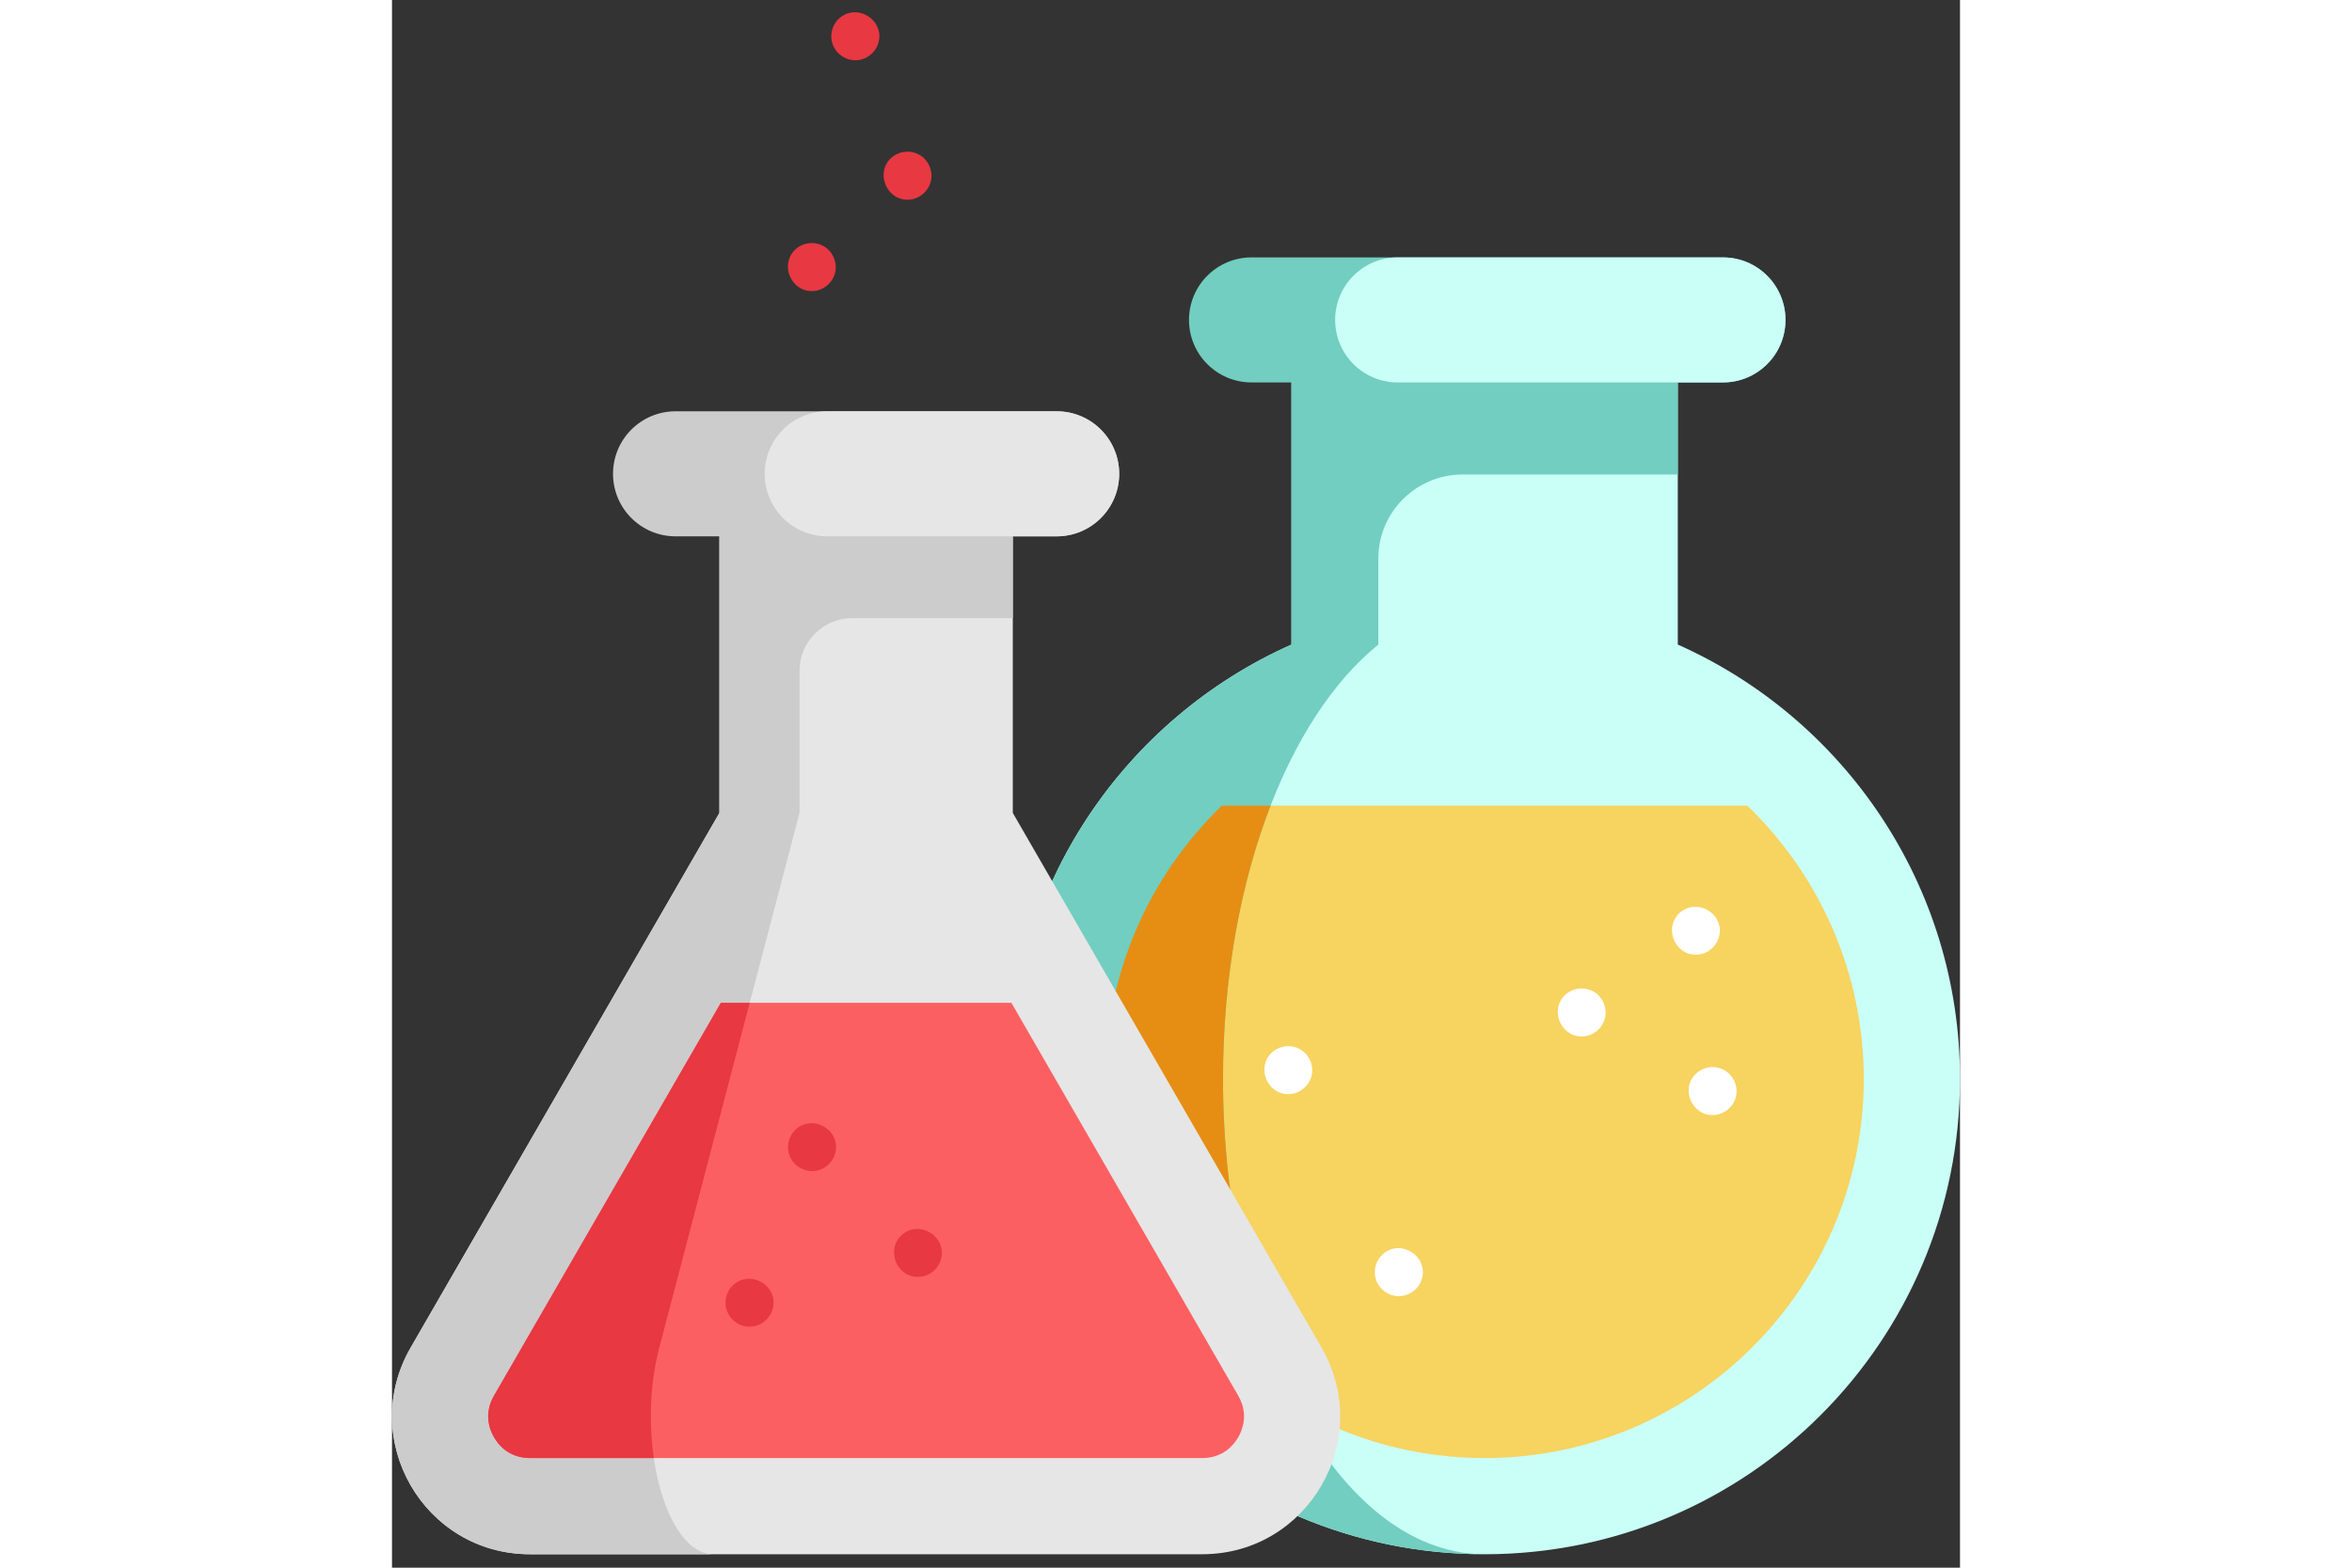<svg height="400" viewBox="0 -4 512 512" width="600" xmlns="http://www.w3.org/2000/svg"><rect x="0" y="-4" width="512" height="512" fill="#333333" stroke="none"/><path d="m419.848 206.512v-101.312h-126.152v101.312c-54.297 24.176-92.152 78.602-92.152 141.871 0 85.73 69.496 155.227 155.227 155.227s155.23-69.496 155.23-155.227c0-63.27-37.859-117.695-92.152-141.871zm0 0" fill="#c9fff7"/><path d="m480.586 348.387c0 68.273-55.539 123.809-123.82 123.809-22.461 0-43.539-6.008-61.715-16.512-37.09-21.402-62.094-61.484-62.094-107.297 0-34.25 14.188-66.301 38.039-89.266h171.547c23.855 22.965 38.043 55.016 38.043 89.266zm0 0" fill="#f7d360"/><path d="m322.055 206.516v-28.039c0-15.191 12.312-27.504 27.5-27.504h70.293v-30.066l-25.016-22.766-23.559-6.281-77.574 29.043v85.613c-54.305 24.176-92.156 78.594-92.156 141.871 0 85.359 68.898 154.625 154.133 155.211-46.68-1.078-84.332-70.156-84.332-155.211 0-63.277 20.836-117.695 50.711-141.871zm0 0" fill="#72cec0"/><path d="m295.051 455.684c-37.09-21.402-62.094-61.484-62.094-107.297 0-34.25 14.188-66.301 38.039-89.266h15.887c-9.793 25.246-15.539 56.031-15.539 89.266 0 41.621 9.016 79.414 23.707 107.297zm0 0" fill="#e58e13"/><path d="m303.523 436.109-100.809-174.605v-90.34h-95.805v90.34l-100.809 174.605c-17.32 30 4.328 67.5 38.973 67.5h219.48c34.641 0 56.293-37.5 38.969-67.5zm0 0" fill="#e6e6e6"/><path d="m202.715 171.164-29.332-16.48-56.215.586-10.262 15.895v90.336l-100.805 174.613c-17.332 30 4.324 67.496 38.961 67.496h59.918c-15.73 0-25.562-37.496-17.699-67.496l45.781-174.613v-46.379c0-9.531 7.727-17.254 17.258-17.254h52.395zm0 0" fill="#ccc"/><path d="m237.449 150.746c0 11.277-9.141 20.418-20.418 20.418h-124.441c-5.633 0-10.742-2.281-14.438-5.98-3.695-3.695-5.98-8.805-5.98-14.438 0-11.277 9.141-20.418 20.418-20.418h124.441c5.633 0 10.742 2.281 14.438 5.977 3.695 3.699 5.98 8.809 5.98 14.441zm0 0" fill="#ccc"/><path d="m237.449 150.746c0 11.277-9.141 20.418-20.418 20.418h-74.922c-5.645 0-10.742-2.281-14.441-5.98-3.695-3.695-5.977-8.805-5.977-14.438 0-11.277 9.141-20.418 20.418-20.418h74.922c5.633 0 10.742 2.281 14.438 5.977 3.695 3.699 5.98 8.809 5.98 14.441zm0 0" fill="#e6e6e6"/><path d="m455.016 100.484c0 11.277-9.141 20.418-20.418 20.418h-153.934c-5.645 0-10.746-2.281-14.441-5.977-3.695-3.699-5.98-8.809-5.98-14.441 0-11.277 9.145-20.418 20.422-20.418h153.934c5.633 0 10.742 2.281 14.438 5.98 3.699 3.695 5.98 8.805 5.98 14.438zm0 0" fill="#72cec0"/><path d="m455.016 100.484c0 11.277-9.141 20.418-20.418 20.418h-106.219c-5.633 0-10.742-2.281-14.441-5.977-3.695-3.699-5.977-8.809-5.977-14.441 0-11.277 9.141-20.418 20.418-20.418h106.219c5.633 0 10.742 2.281 14.438 5.98 3.699 3.695 5.98 8.805 5.98 14.438zm0 0" fill="#c9fff7"/><path d="m276.316 465.402c-1.465 2.543-4.941 6.793-11.758 6.793h-219.484c-6.828 0-10.305-4.25-11.77-6.793-1.465-2.535-3.414-7.676 0-13.582l74.082-128.312h94.859l74.07 128.312c3.414 5.906 1.465 11.047 0 13.582zm0 0" fill="#fc5f61"/><g fill="#e83842"><path d="m87.281 436.113c-3.086 11.781-3.445 24.711-1.789 36.082h-40.418c-6.828 0-10.305-4.25-11.77-6.793-1.465-2.535-3.414-7.676 0-13.582l74.082-128.312h9.414zm0 0"/><path d="m171.699 413.031c-7.133 0-10.527-9.168-5.094-13.82 5.402-4.625 13.883.094 12.863 7.125-.551 3.805-3.934 6.695-7.77 6.695zm0 0"/><path d="m137.062 91.07c-6.855 0-10.379-8.57-5.551-13.414 2.609-2.613 6.84-3.02 9.906-.973 2.688 1.789 4.027 5.156 3.289 8.301-.82 3.512-4.031 6.086-7.645 6.086zm0 0"/><path d="m168.316 61.227c-7.105 0-10.578-9.203-5.102-13.828 2.605-2.203 6.406-2.484 9.301-.66 2.781 1.754 4.199 5.199 3.449 8.406-.82 3.504-4.031 6.082-7.648 6.082zm0 0"/><path d="m151.293 15.68c-3.43 0-6.516-2.305-7.52-5.574-.996-3.262.316-6.922 3.152-8.812 5.828-3.891 13.715 1.609 11.977 8.441-.879 3.445-4.047 5.945-7.609 5.945zm0 0"/></g><path d="m425.727 307.812c-6.98 0-10.461-8.914-5.312-13.641 4.934-4.527 13.168-.914 13.168 5.785 0 4.27-3.578 7.855-7.855 7.855zm0 0" fill="#fff"/><path d="m431.195 360.188c-6.84 0-10.426-8.574-5.551-13.402 2.438-2.414 6.227-2.973 9.254-1.367 2.902 1.543 4.535 4.828 4.066 8.074-.555 3.809-3.938 6.695-7.77 6.695zm0 0" fill="#fff"/><path d="m328.766 419.316c-3.359 0-6.398-2.207-7.453-5.391-1.117-3.359.238-7.172 3.219-9.078 5.914-3.785 13.68 1.906 11.801 8.699-.926 3.359-4.074 5.77-7.566 5.77zm0 0" fill="#fff"/><path d="m292.641 353.348c-7.098 0-10.543-9.152-5.133-13.789 2.598-2.23 6.402-2.508 9.305-.707 2.754 1.715 4.184 5.086 3.512 8.262-.758 3.586-4.012 6.234-7.684 6.234zm0 0" fill="#fff"/><path d="m388.441 334.5c-7.02 0-10.496-8.965-5.27-13.664 2.605-2.344 6.504-2.672 9.473-.816 2.715 1.703 4.125 5.023 3.504 8.168-.719 3.625-4.016 6.312-7.707 6.312zm0 0" fill="#fff"/><path d="m116.738 429.297c-3.152 0-6.047-1.945-7.258-4.848-1.328-3.195-.336-7.035 2.391-9.172 5.598-4.379 14.004.668 12.562 7.703-.742 3.625-3.984 6.316-7.695 6.316zm0 0" fill="#e83842"/><path d="m137.156 378.48c-3.285 0-6.285-2.113-7.395-5.207-1.18-3.289.027-7.094 2.902-9.086 5.59-3.871 13.43 1.039 12.223 7.785-.664 3.711-3.949 6.508-7.73 6.508zm0 0" fill="#e83842"/></svg>